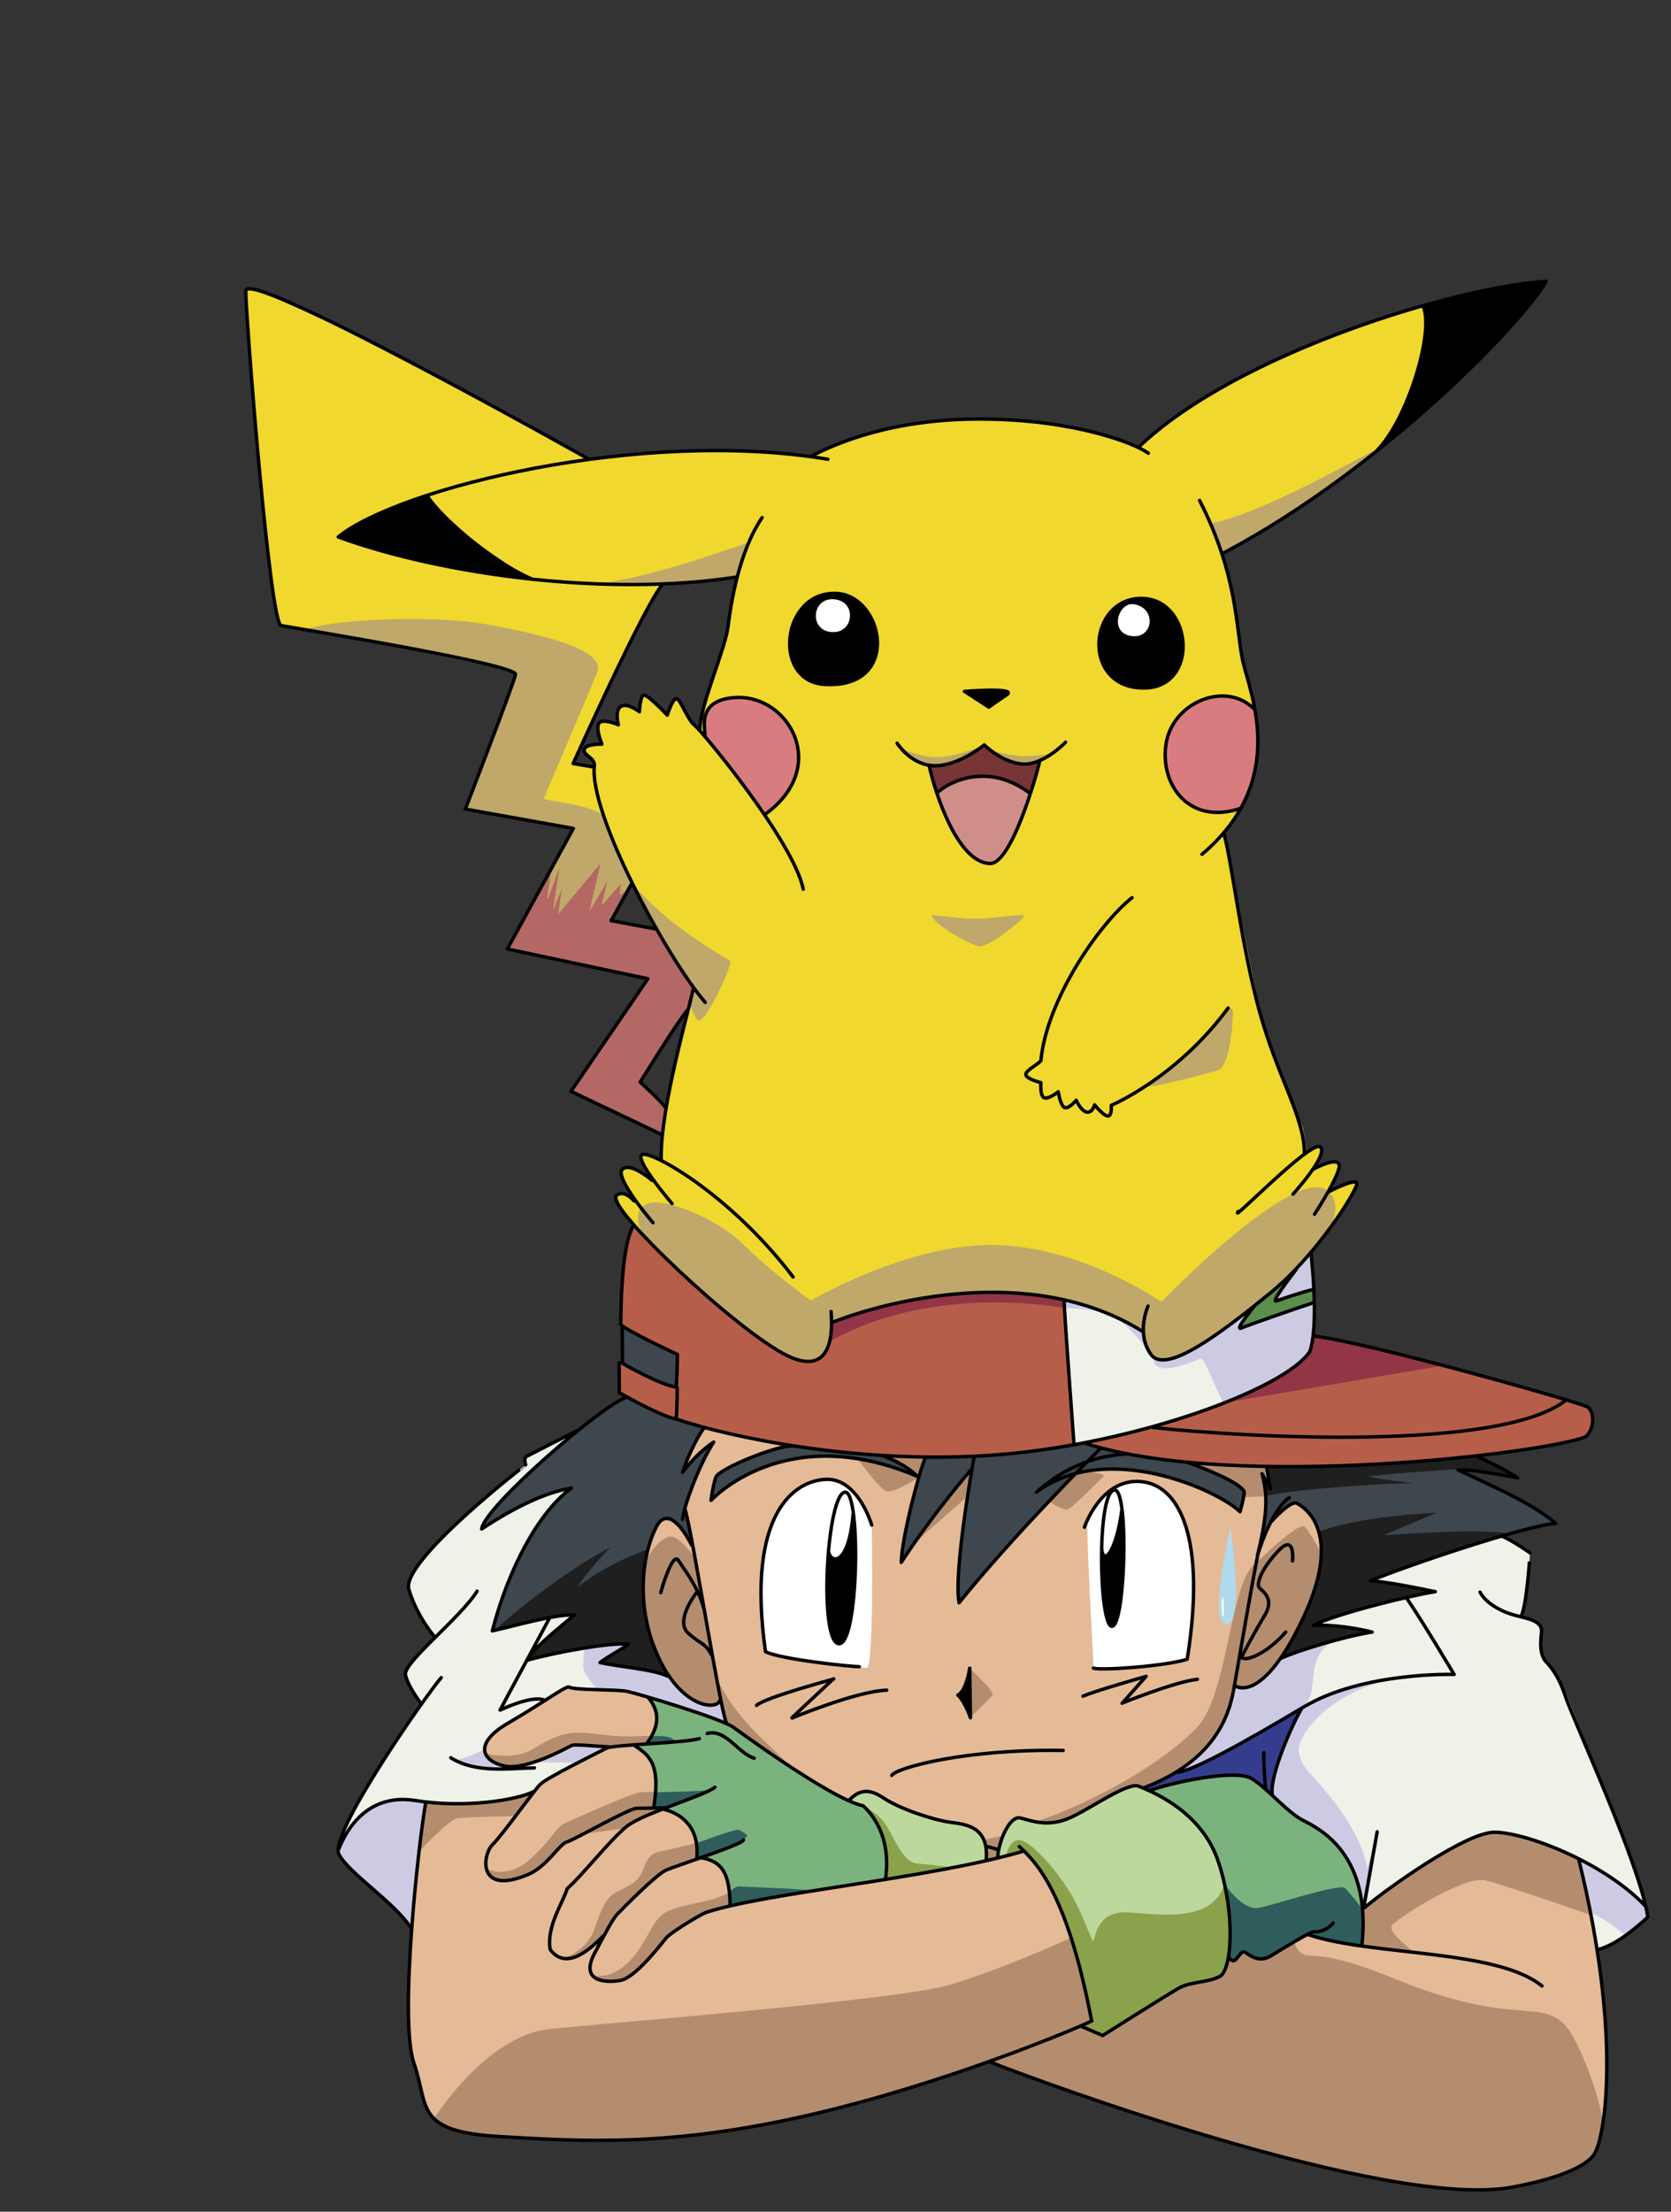 <?xml version="1.0" encoding="utf-8"?>
<!-- Generator: Adobe Illustrator 24.0.2, SVG Export Plug-In . SVG Version: 6.00 Build 0)  -->
<svg version="1.1" id="Capa_1" xmlns="http://www.w3.org/2000/svg" xmlns:xlink="http://www.w3.org/1999/xlink" x="0px" y="0px"
	 viewBox="0 0 690.6 913.7" style="enable-background:new 0 0 690.6 913.7;" xml:space="preserve">
<rect x="0" y="0" width="690.6" height="913.7" fill="#333333" stroke="none"/>
<style type="text/css">
	.st0{fill-rule:evenodd;clip-rule:evenodd;fill:#E3B996;}
	.st1{fill-rule:evenodd;clip-rule:evenodd;fill:#305D55;}
	.st2{fill-rule:evenodd;clip-rule:evenodd;fill:#EEF2E9;}
	.st3{fill-rule:evenodd;clip-rule:evenodd;fill:#3476B9;}
	.st4{fill-rule:evenodd;clip-rule:evenodd;fill:#B75E4A;}
	.st5{fill-rule:evenodd;clip-rule:evenodd;fill:#5B8D4D;}
	.st6{fill-rule:evenodd;clip-rule:evenodd;fill:#3E474E;}
	.st7{fill-rule:evenodd;clip-rule:evenodd;fill:#7AB37D;}
	.st8{fill-rule:evenodd;clip-rule:evenodd;fill:#BDD89C;}
	.st9{fill-rule:evenodd;clip-rule:evenodd;fill:#F3D95A;}
	.st10{fill-rule:evenodd;clip-rule:evenodd;fill:#854D2D;}
	.st11{fill-rule:evenodd;clip-rule:evenodd;fill:#A2ADC4;}
	.st12{fill-rule:evenodd;clip-rule:evenodd;fill:#93B7DD;}
	.st13{fill-rule:evenodd;clip-rule:evenodd;fill:#D26D59;}
	.st14{fill-rule:evenodd;clip-rule:evenodd;fill:#F0D82E;}
	.st15{fill-rule:evenodd;clip-rule:evenodd;}
	.st16{fill-rule:evenodd;clip-rule:evenodd;fill:#FFFFFF;}
	.st17{fill-rule:evenodd;clip-rule:evenodd;fill:#D97C7F;}
	.st18{fill-rule:evenodd;clip-rule:evenodd;fill:#773535;}
	.st19{fill-rule:evenodd;clip-rule:evenodd;fill:#D08E88;}
	.st20{fill-rule:evenodd;clip-rule:evenodd;fill:#B46866;}
	.st21{fill-rule:evenodd;clip-rule:evenodd;fill:#532724;}
	.st22{fill-rule:evenodd;clip-rule:evenodd;fill:#B48D6F;}
	.st23{fill-rule:evenodd;clip-rule:evenodd;fill:#CDCBE4;}
	.st24{fill-rule:evenodd;clip-rule:evenodd;fill:#343D8D;}
	.st25{fill-rule:evenodd;clip-rule:evenodd;fill:#2E5D5C;}
	.st26{fill-rule:evenodd;clip-rule:evenodd;fill:#89A24B;}
	.st27{fill-rule:evenodd;clip-rule:evenodd;fill:#444145;}
	.st28{fill-rule:evenodd;clip-rule:evenodd;fill:#472523;}
	.st29{fill-rule:evenodd;clip-rule:evenodd;fill:#83817F;}
	.st30{fill-rule:evenodd;clip-rule:evenodd;fill:#6A718A;}
	.st31{fill-rule:evenodd;clip-rule:evenodd;fill:#B04D3A;}
	.st32{fill-rule:evenodd;clip-rule:evenodd;fill:#1F1F1F;}
	.st33{fill:none;stroke:#FFFFFF;stroke-width:1.631;stroke-miterlimit:4.261;}
	.st34{fill-rule:evenodd;clip-rule:evenodd;fill:#923546;}
	.st35{fill-rule:evenodd;clip-rule:evenodd;fill:#BFA869;}
	.st36{fill-rule:evenodd;clip-rule:evenodd;fill:#E6B335;}
	.st37{fill:none;stroke:#000000;stroke-width:1.631;stroke-linecap:round;stroke-linejoin:round;stroke-miterlimit:4.261;}
	.st38{fill-rule:evenodd;clip-rule:evenodd;fill:#E5BA97;}
	.st39{fill-rule:evenodd;clip-rule:evenodd;fill:#B77636;}
	.st40{fill-rule:evenodd;clip-rule:evenodd;fill:#D48D96;}
	.st41{fill:none;stroke:#000000;stroke-width:2.934;stroke-linecap:round;stroke-linejoin:round;stroke-miterlimit:4.261;}
	.st42{fill-rule:evenodd;clip-rule:evenodd;fill:#FDE62F;}
	.st43{fill-rule:evenodd;clip-rule:evenodd;fill:#CF4256;}
	.st44{fill-rule:evenodd;clip-rule:evenodd;fill:#925252;}
	.st45{fill:none;stroke:#000000;stroke-width:1.067;stroke-linecap:round;stroke-linejoin:round;stroke-miterlimit:4.261;}
	.st46{fill-rule:evenodd;clip-rule:evenodd;fill:#EDD1A2;}
	.st47{fill-rule:evenodd;clip-rule:evenodd;fill:#3D4F9E;}
	.st48{fill-rule:evenodd;clip-rule:evenodd;fill:#ACCCEC;}
	.st49{fill-rule:evenodd;clip-rule:evenodd;fill:#3C393F;}
	.st50{fill-rule:evenodd;clip-rule:evenodd;fill:#CA2E31;}
	.st51{fill-rule:evenodd;clip-rule:evenodd;fill:#EEC657;}
	.st52{fill-rule:evenodd;clip-rule:evenodd;fill:#F4F1A3;}
	.st53{fill-rule:evenodd;clip-rule:evenodd;fill:#3A938D;}
	.st54{fill:none;stroke:#FFFFFF;stroke-width:1.843;stroke-miterlimit:4.261;}
	.st55{fill-rule:evenodd;clip-rule:evenodd;fill:#252425;}
	.st56{fill-rule:evenodd;clip-rule:evenodd;fill:#3B4E9D;}
	.st57{fill-rule:evenodd;clip-rule:evenodd;fill:#A8484C;}
	.st58{fill-rule:evenodd;clip-rule:evenodd;fill:#D4707E;}
	.st59{fill-rule:evenodd;clip-rule:evenodd;fill:#EFF7FA;}
	.st60{fill-rule:evenodd;clip-rule:evenodd;fill:#394B5E;}
	.st61{fill-rule:evenodd;clip-rule:evenodd;fill:#9097CA;}
	.st62{fill-rule:evenodd;clip-rule:evenodd;fill:#E8D8E8;}
	.st63{fill-rule:evenodd;clip-rule:evenodd;fill:#89332C;}
	.st64{fill-rule:evenodd;clip-rule:evenodd;fill:#DDD3E7;}
	.st65{fill-rule:evenodd;clip-rule:evenodd;fill:#DD947F;}
	.st66{fill-rule:evenodd;clip-rule:evenodd;fill:#36407D;}
	.st67{fill-rule:evenodd;clip-rule:evenodd;fill:#BF9444;}
	.st68{fill-rule:evenodd;clip-rule:evenodd;fill:#6E7EBB;}
	.st69{fill-rule:evenodd;clip-rule:evenodd;fill:#486292;}
	.st70{fill-rule:evenodd;clip-rule:evenodd;fill:#A4CFEE;}
	.st71{fill-rule:evenodd;clip-rule:evenodd;fill:#3A383B;}
	.st72{fill-rule:evenodd;clip-rule:evenodd;fill:#E4DAE8;}
	.st73{fill-rule:evenodd;clip-rule:evenodd;fill:#71A14F;}
	.st74{fill-rule:evenodd;clip-rule:evenodd;fill:#2F5372;}
	.st75{fill-rule:evenodd;clip-rule:evenodd;fill:#846034;}
	.st76{fill:none;stroke:#000000;stroke-width:1.843;stroke-linecap:round;stroke-linejoin:round;stroke-miterlimit:4.261;}
	.st77{fill-rule:evenodd;clip-rule:evenodd;fill:#AFDAED;}
	.st78{fill:none;stroke:#000000;stroke-width:1.411;stroke-linecap:round;stroke-linejoin:round;stroke-miterlimit:4.261;}
</style>
<g>
	<g transform="matrix(1 0 0 1 45.971 53.63)">
		<g>
			<path class="st38" d="M245,536.1c0,0-8.9,15.9-7.9,16.6c1,0.7,13.9-14.8,10.9-9c-3,5.8-5.6,11.5-7.1,15c-1.6,3.4-4.4,10.9-4,12.3
				c0.4,1.3,3.4,13.8,3.4,13.8s-6.9-11.7-10.8-11.2c-4,0.5-5.7,6.1-7.5,11.9c-1.8,5.8-2.6,21.2-1.3,27.3c1.2,6.1,6,20.6,9.4,25.3
				c3.4,4.7,9.5,10.7,12.6,11.7c3.1,1.1,9.6,1.5,9.2-1.2l2.4,9.7c0,0,5,3.3,9.5,6.6c4.5,3.3,26.9,17.5,30.8,20
				c3.9,2.5,10.5,5.4,10.5,5.4s3.9-3.9,6.5-3.9s3.3-0.1,6.1,1.7c2.8,1.8,12.7,7.1,17.5,8.4c4.9,1.3,11.5,2.6,15.6,3.5
				c4.1,0.9,8.6,2.8,9.7,6c1.1,3.2,1.1,3.4,1.1,3.4l-0.4,5.7l5-1.1c0,0,2.4-17.8,9.2-16.4c6.8,1.4,12.3,3.1,18.2,0.8
				c5.8-2.3,21.3-11.3,21.3-11.3s6.7-3.6,8.5-3.2c1.8,0.4,3.4,1.1,3.4,1.1s12.6-5.6,17.1-8.9c4.5-3.4,14.5-13.2,16.6-19.7
				c2-6.4,4-13.7,4-13.7s4.1,1.9,7.1-0.1c3.1-1.9,11.6-8.8,17.5-21c5.9-12.2,11.1-25,11.4-34.8c0.3-9.9-5.6-16-6.3-16.7
				c-0.7-0.7-3.6-4.1-5.4-3.1c-1.8,1-8.3,5.8-9.4,7.8c-1.1,1.9-4.2,9.1-3.7,6.3c0.5-2.7,1.9-8.7,1.9-13c0-4.2-1.3-11.6-0.7-10.8
				c0.8,1,1.5,2.1,2.3,3.1l-1.4-8.3l-30-1.9c0,0-27.7-3.4-32.1-4.6s-12.8-3.6-14-3.5c-1.2,0.1-17.8,3.2-23,3.6
				c-5.2,0.4-17.2,2.1-24.8,2.1c-7.6,0-27.8-0.5-34.5-0.6c-6.7-0.1-28.2-2.7-34.2-3.6c-6-0.9-20.6-3.3-27-4.7
				C251.7,538,245,536.1,245,536.1L245,536.1z M188.9,643.3c0,0,3.7,0.9,5.8,1c2.1,0.1,14.5,0,18,0.8c3.5,0.8,9.6,2.8,9.6,2.8
				s3.6,5.1,3,9.2c-0.6,4.1-4.3,9.7-4.3,9.7l-4.9,0.5c0,0,6.6,3.8,7.7,7.6c1.1,3.8,1.7,8.9,1.3,12.3c-0.2,2.1-0.4,4.3-0.6,6.4
				l3.3,0.3c0,0,9.4,1.9,12,7.5c2.6,5.6,2.2,13.1,2.2,13.1l2.9-0.6c0,0,7.4,1.8,9.3,7.6s2,12.3,2,12.3l-10.8,2.9l-15.5,9.7
				c0,0-13.9,17.1-17.7,17.7c-3.8,0.6-11,1.7-13.6-2c-2.6-3.7,0.9-8.3,1.2-8.9c0.4-0.6,3.2-6.2,3.2-6.2s-7.2,6.8-11.4,7.7
				s-10.8,0.3-10.5-4.8c0.4-5,2.5-12.3,3.7-14.7c1.2-2.5,3.3-8.2,3.7-8.7c0.4-0.5,6.2-6.1,8.6-8.9c2.5-2.8,14.4-16.1,16-17
				c1.7-0.9,13.2-6.3,13.2-6.3s1.9-0.8-3.1-0.9c-5-0.1-7.1,0.1-12.3,2.5c-5.1,2.4-22.3,11.6-22.3,11.6s-0.9-0.7-2.7,1.4
				c-1.9,2.1-9.7,10.4-11.5,11c-1.8,0.6-10.1,4.1-13,3.4c-3-0.6-6.7-2.4-6.9-6.9c-0.2-4.5,1.7-6.7,3-8.2c1.3-1.5,9.7-11.3,11-13.4
				c1.3-2.1,7.6-10.7,9-11.5c1.4-0.8,16.6-9.1,16.6-9.1s12.2-5.9,10.3-6.1c-1.9-0.2-12.8-1.5-14-0.8c-1.2,0.7-15.2,7.2-19.5,8.1
				c-4.3,0.9-11.1,0.6-13.1-1.2c-2-1.9-6.1-5-2.5-8.9c3.6-3.9,2.9-3.9,4.9-5.1c2-1.2,18.8-11,18.8-11S187.7,643.2,188.9,643.3
				L188.9,643.3z"/>
			<path class="st6" d="M477.5,552.5l1.1,7.3l-1.9-2.1c0,0,0.5,7.1,0.4,11c-0.1,3.9-1.2,12.4-0.9,12.3c0.4-0.1,2.1-4.6,3.9-6.7
				c1.8-2.1,7.4-7.3,9.4-6.9c2,0.4,8.3,4.9,9.7,11.6c1.4,6.7,0.8,9.3,0.3,13.1c-0.5,3.9-1.6,10-2.9,13.3c-1.3,3.4-6.6,15-8.2,17.7
				c-1.6,2.7-4.8,7.8-4.8,7.8l12.3-4.2c0,0,8.6-2.4,13.9-3.8c5.3-1.4,10.6-2.4,9.6-2.8c-1-0.4-10.2-1.9-10.2-1.9s-13,0-11.5-1
				c1.6-1,15.5-5.6,17.8-6.3c2.3-0.6,13.8-3.9,17.4-4.6c3.5-0.7,14.3-2.6,13-3c-1.2-0.4-8.8-1.9-12.3-2.5c-3.4-0.5-13.9-1.3-12.3-2
				c1.6-0.7,12.1-5.2,18-7c5.9-1.8,24.8-8.3,29.7-9.7c4.9-1.4,23.1-6.3,25-6.3s3,0.2,2.6-0.4c-0.4-0.6-7.8-6.3-11.6-8.4
				c-3.9-2-11.7-6-15.3-7.7c-3.6-1.7-13.5-6.1-12.7-6.1s4.8-0.2,8.4,0.4s15.8,3.1,14.7,2.4c-1.1-0.7-13.5-8.4-16-8.4
				c-2.5,0-18.5,2.1-22.7,2.3c-4.1,0.2-19,0.9-24.7,1.2c-5.7,0.4-19.6,1.1-24.9,0.9C486.7,552.2,477.5,552.5,477.5,552.5
				L477.5,552.5z M445,550.4c3,1.1,14.2,5.6,17.4,7.6c3.2,1.9,6,4.2,5.9,5.1c-0.1,0.9-1.4,8.1-2,7.6c-0.6-0.5-7.5-5.9-13.6-8.4
				c-6.1-2.5-15.4-6.2-21.2-7.1c-5.7-1-13-2.4-19.5-2c-6.4,0.4-13.5,1.9-13.5,1.9s-13.3,13.8-16.6,17.2
				c-3.3,3.3-31.7,35.6-31.7,35.6s-0.6-13.9,0.9-24.8c1.5-10.8,5.4-35,5.4-35s17.7-1.3,23.5-2.2c5.8-0.9,22.7-3.3,22.7-3.3
				s2.4,1.1,7.6,2.3c5.2,1.1,14.7,3.2,20.8,3.9C437.2,549.5,445,550.4,445,550.4L445,550.4z M336.5,548.3l20-0.2l-0.9,5.4
				c0,0-9.8,11.6-14.4,17.5c-4.6,5.9-15.3,22-15,20.2s2.6-15.4,4.1-21.9C332,562.9,336.5,548.3,336.5,548.3L336.5,548.3z
				 M318.8,547.7c3.1,0,15.4,8.1,12.3,7.3c-3.1-0.8-15.4-4.9-21-5.6c-5.6-0.7-16.9-1.9-23.3-0.8c-6.3,1.1-17.5,3.4-24.2,7.1
				c-6.7,3.7-15.3,10.9-15.2,10.1c0.2-0.8,1.6-8.9,2.6-9.8c1-0.9,10.2-6.5,15.6-8.1c5.4-1.6,12.7-4.4,15.5-4.1
				c2.8,0.3,10,1.4,18.7,2.3C308.7,546.9,316.6,547.7,318.8,547.7L318.8,547.7z M245,536.1c0,0-3.3,5.6-4.9,8.5
				c-1.5,2.9-4,9.2-2.9,7.8c1.1-1.3,12.2-11.3,11-9.2c-1.1,2.1-6.8,14.7-8.5,18.3c-1.7,3.5-2.7,8.6-2.7,8.6s4.4,16.8,2.8,14.4
				c-1.6-2.4-6.4-11.5-10.3-10.5c-3.9,1-7.9,6.8-9.5,22.1c-1.6,15.3,1.7,23.6,3.3,28.7c1.6,5.1,6.7,14.3,6.7,14.3s-5.7-2.2-9.1-2.6
				c-3.3-0.4-19-3-18.5-3.4s10.9-6.8,10.5-7c-0.4-0.2-7.1-0.4-12,0.4c-4.9,0.8-28.8,5.5-29.1,5.6c-0.3,0.1,2.7-4.8,4.8-6.3
				c2-1.5,15.1-12.1,14.2-12.1c-0.9,0-7.7,0.4-12.9,1.6c-5.2,1.2-20.9,5.3-20.6,4.7c0.3-0.6,5.1-16,6.3-18.7
				c1.2-2.7,8.7-21,14.9-28.5c6.2-7.5,11.4-11.6,10.5-11.5c-0.9,0.2-9.3,1.9-15.5,5.1c-6.3,3.2-21.2,12-20.5,10.6
				c0.7-1.4,4.9-8.5,8.8-12.1c3.9-3.6,21.4-19.7,26.1-23.5c4.7-3.8,23.8-19,25.5-17.9c1.7,1.1,8.6,5.2,14,7.1
				C232.9,532.7,245,536.1,245,536.1L245,536.1z"/>
			<path class="st2" d="M190,539.2c0,0-19,8.8-19,9.5c0,0.7,0.2,3,0.2,3s-18.6,15.1-24.6,20.5c-6,5.5-14.4,13.8-17.8,18.3
				c-3.4,4.4-6.3,8.3-5.7,11.5c0.6,3.3,2.3,8.6,3.8,10.9c1.5,2.4,6.8,10.2,6.8,10.2s-8.6,7.8-10.2,11c-1.7,3.3-2.5,4.1-1.3,6.2
				c1.1,2,6.1,10.1,6.1,10.1s-9.2,13.1-12.8,18.5c-3.6,5.4-10.6,16-12.4,19.5c-1.9,3.4-10.6,22.7-7.6,18.1c3-4.6,8.2-12.6,13.6-14.2
				c5.4-1.6,9.9-3.4,14.7-2.6c4.9,0.9,13,1.9,19.5,1.9c6.4,0,16.7-1.2,20.9-2.2s10.6-3.1,10.6-3.1s0.9-1.9,3.4-3.5
				c2.5-1.6,10.8-6.7,14.4-8.3c3.5-1.6,13.9-6.3,12.5-6.4c-1.4-0.2-11.2-1.6-14.2-0.6s-14.4,6.3-16.8,7.1
				c-2.4,0.7-10.3,2.1-13.8,0.4c-3.5-1.8-6.3-2.7-6.1-7c0.2-4.2,5.4-7.1,7.9-8.5c2.6-1.4,25.6-16.3,26.5-16.4
				c0.9-0.1,10.1,1.5,12.5,1.3c2.5-0.2,13.5,0.4,16.5,1.4c3,1,28,9,28,9l8.8,3.4l-2.4-9.7c0,0-3.7,5.6-11.4,0.1
				c-7.7-5.6-10.4-9.6-10.4-9.6s-7.8-2.8-14.2-3.4c-6.3-0.6-14.5-1.7-12.9-2.8c1.7-1.1,11.6-6.8,9.7-7.1c-1.9-0.3-17.9,1.4-21.5,2.3
				c-3.6,0.9-19.2,4.4-19.3,4.1c-0.1-0.4,3.3-4.6,3.3-4.6s16.3-13.7,15.7-13.8c-0.6-0.1-7.3,0.4-14.1,1.9c-6.8,1.5-19,4.3-19,4.3
				s4.2-16.9,7.5-23.8c3.3-6.9,12.2-22.3,14.5-25c2.4-2.7,10.3-9.9,9.3-9.7c-1.1,0.2-13.6,3.4-20.1,7.1c-6.5,3.6-16.6,10.6-15.9,9.3
				c0.7-1.2,3.4-7.7,12.7-16.3S190,539.2,190,539.2L190,539.2z M440.6,678.4c0,0,6.7-1.5,13.1-4.8c6.4-3.3,24.7-13.8,30.8-17.3
				c6.1-3.4,7.3-3.9,7.3-3.9s-2.4,4-3.5,6.6c-1.1,2.6-5.6,12.9-6.3,16.7c-0.7,3.8-3,11.2-2.3,12.3c0.7,1.1,9.7,8.7,10.8,9.5
				c1.1,0.8,8.1,3.8,11.9,7.1c3.8,3.3,8.7,9.5,11,14.7c2.3,5.2,3.8,12,4.1,15.3c0,0,7.2-5.6,11.5-8.7c4.3-3.1,18.9-13.2,23.5-15.6
				c4.6-2.4,15.3-7.6,19.2-7.1c4,0.4,15.4,2.8,21.8,5.4c6.3,2.6,16.8,6.9,21.8,10.3c5,3.4,19.2,15,19.2,15l-7.2-22.7l-13-32.7
				l-14.6-36.4c0,0-4.9-8-6.3-9.3s-2.6-5.4-2.6-7.4c0-2,1.5-6.7-0.9-8.3c-2.4-1.6-7.2-3.1-7.2-3.1s1.9-5.3,2.2-8.9
				c0.4-3.6,1.5-17.4,1.5-17.4l-11.5-6.9l-22.1,6.9l-31.1,11.3c0,0,9.3,1.5,12.3,2c3,0.5,13.2,2.1,11.9,2.7
				c-1.3,0.6-17.7,4.4-17.7,4.4l-19.2,5.1c0,0-12.6,4.1-10.4,4.1c2.2-0.1,9.3,0.6,12.2,1c2.9,0.4,11,1.8,8.6,2.3
				c-2.4,0.5-11.2,2.7-14.3,3.6c-3.1,0.9-21.5,7.3-21.5,7.3s-4.2,4.9-4.9,5.6s-6.1,5.7-8.2,6.1c-2.1,0.4-6-0.4-6-0.4
				s-1.5,8.1-3.7,12.9c-2.2,4.8-6.1,10.8-9.4,13.8C447.8,672.8,440.6,678.4,440.6,678.4L440.6,678.4z"/>
			<path class="st2" d="M606.8,714.6c0,0,9.7,4.3,13.4,7.3c3.7,3,14.1,11.7,14.1,11.7s1.1,4.6,0.9,4.8c-0.3,0.2-6.9,6.3-10.4,8.5
				c-3.5,2.1-10.7,5-10.7,5l-3.6-20.4L606.8,714.6L606.8,714.6z"/>
			<path class="st7" d="M222.6,647.8c0,0,30.4,9.1,32.6,10.6c2.1,1.5,32.3,22,32.3,22s17.8,10.2,19.9,10.9c2.1,0.7,3.4,0.9,3.4,0.9
				s7.5,8.3,8.7,14.5c1.2,6.1,0.4,16.3,0.4,16.3l-33.5,5.2l-30.2,5.6c0,0-0.1-8.4-2-12.3c-1.9-3.9-3-6.1-9.9-7.8
				c-0.5-0.1-2.2,0.8-2.2,0.8s0.6-9.3-1.5-12c-2.1-2.7-5.5-7.3-11.9-8.3c-2.4-0.4-4.3-0.9-4.3-0.9s2.1-8.8,1.1-13
				c-1.1-4.2-3.2-10.2-8.9-12.5c0.5-0.8,5.1-0.9,5.1-0.9s3.1-2.9,4-8C226.2,653.7,222.6,647.8,222.6,647.8L222.6,647.8z
				 M429.7,686.4c0,0,11.2-4.4,20.9-5.5c9.7-1.1,18.3-1.6,21.2,0.3c2.8,1.9,9,7.8,11.6,10.1c2.6,2.3,6.2,5.2,8.6,6.6
				s9.1,5.4,12.4,8.6c3.4,3.3,9.3,10.8,11.2,19.7c1.9,8.9,1.6,24.3,1.6,24.3s-14.6-2.6-16.4-3.2c-1.9-0.5-6.3-1.9-6.3-1.9l-9.3,5.6
				c0,0-7.4,4.7-8.9,4.7c-1.5,0-8.4-3-8.4-3s-3.4,3.5-4.2,3.4c-0.9-0.2-1.9-1.3-1.9-1.3s1.1-12.2,0.2-19.1c-0.9-7-3.5-20.7-7-26.4
				c-3.4-5.7-9.6-13.6-14.8-16.8C435,689.2,429.7,686.4,429.7,686.4z"/>
			<path class="st8" d="M305,690c0,0,4-3.6,6.8-3.6c2.8,0,6.8,2.7,9.2,3.9s11.5,5.3,16.5,6.7c4.9,1.4,11.4,2.7,13.9,3.1
				c2.5,0.4,7.3,2.5,8.5,4.7c1.2,2.2,2,10.5,2,10.5s-12.8,2.7-16.2,3.3c-3.4,0.6-16,3.1-16,3.1l-9.6,1.2c0,0,1.9-5.5-0.2-13.9
				c-2.1-8.3-7.2-16.5-8.9-16.6C309,692.1,305,690,305,690L305,690z M366.4,713.8c0,0,1.4-8,3.1-11.1c1.6-3.1,4.1-5.4,5.5-5.4
				s8,2.5,11.8,2.3c3.8-0.1,12.7-3.3,16.8-6c4.1-2.7,17.5-10.5,20.2-9.8c2.7,0.7,14.2,5.8,20.2,11.3c6,5.5,13.4,15.4,15.5,26.2
				c2.1,10.8,3.6,22.5,2.9,28.3c-0.7,5.9-2.5,12.2-4.5,13.2c-2,0.9-11.9,2.3-14.2,3.4c-2.4,1.1-34.1,20.9-34.1,20.9l-8.9-3.5
				l4.2-2.4c0,0-5.5-29-9.3-38.7s-10.1-22.1-11.8-24s-6.8-7.5-6.8-7.5L366.4,713.8L366.4,713.8z"/>
			<path class="st38" d="M130,690.9c0,0-2.9,18.6-3.3,24.5c-0.4,5.9-2.8,28.3-3.1,36.1c-0.3,7.8-1.1,26.4-0.4,34.7
				c0.7,8.3,1.8,12.8,2.6,14.9c0.8,2.1,3.6,15.1,4,15.8s5,8.3,12.3,9.9c7.2,1.6,35.9,3.7,44.1,4c8.2,0.3,32.6-0.4,40.4-1
				c7.8-0.6,30.5-3,36.6-4.2c6.1-1.2,30.2-5.7,54.4-12.7c24.2-7,40.2-12.8,40.2-12.8l21.2-7.8l26.4-10.8c0,0-5.2-24.9-7.5-31.6
				c-2.3-6.7-7.6-21.2-11.3-26.9c-3.7-5.6-9.6-11.8-9.6-11.8s-18.3,5.1-24.2,6.1c-6,1-20.9,4.1-26.6,4.9c-5.7,0.8-26.3,3.5-35.7,5.1
				c-9.4,1.6-34.3,6.3-34.3,6.3s-8.7,2.2-11,3.3c-2.3,1.1-13.1,8-14.8,9.6c-1.7,1.6-7.8,9.3-10.8,11.5c-2.9,2.2-6,6.5-8.6,6.6
				c-2.6,0.1-10.8,1.7-12.3-2.1c-1.5-3.8,0.5-8.2,1.4-9.9c0.9-1.7,2.8-5.4,2.8-5.4s-5.4,4.7-7.1,5.6c-1.7,0.9-6.3,3.3-8.3,2.7
				s-5.9-3.3-6.1-4.4s0-6.2,0.7-8.7c0.7-2.6,5.6-13,5.6-13l0.9-2.8c0,0,7.4-6.8,10.6-11.1c3.2-4.3,11.8-13,14.9-15.2
				s14.1-6.9,14.1-6.9l-11.9,0.2l-17.3,8.4l-11.4,5.6c0,0-7.3,7.9-10.1,10c-2.7,2-10.2,5.6-13,5.7c-2.7,0.1-7.3-0.2-8.9-3.6
				c-1.6-3.4-0.4-8.8,1.5-10.9c1.9-2.1,17.2-21.7,17.2-21.7s-12.1,3.4-17.4,3.7c-5.3,0.3-8.8,0.8-14.9,0.8
				C135.9,691.5,130,690.9,130,690.9L130,690.9z"/>
			<path class="st38" d="M363.4,798.1c0,0,27.2,10.1,31.7,11.6c4.4,1.5,29.3,10,37.2,12.5s43.2,12.8,52.6,15.3
				c9.4,2.5,41.8,9.5,47.3,10.3c5.5,0.8,25.2,3.6,34.9,3.3s25-3.5,30.9-5.7c5.8-2.2,14-6.9,15.3-9c1.2-2.1,3.3-10.2,3.8-15.3
				c0.5-5.1,1.3-22.5,1.1-28.7c-0.3-6.2-1.2-21.4-2.2-28.3c-1-6.9-3.1-22-4.4-28.5c-1.3-6.5-4.6-21-4.6-21s-24.3-12.2-33.5-11.1
				c-9.2,1.1-12.5,1.9-24.7,9.6s-31.1,21.7-31.1,21.7l-0.2,8.1l-0.4,7.3c0,0-11.3-1.5-14.8-2.4c-3.5-0.9-7.7-2-7.7-2l-16.2,9.4
				c0,0-3.6,1-5.2,0.2c-1.6-0.8-4.6-3.4-5.5-2.6c-0.9,0.8-3.5,4.1-4.3,3.7c-0.8-0.4-1.4-1.2-1.4-1.2s-0.9,6.7-4.1,7.8
				s-12.3,2.4-15.2,3.9c-2.9,1.5-32.9,20.2-32.9,20.2l-8.7-3.9L363.4,798.1L363.4,798.1z"/>
			<path class="st2" d="M393.7,483.4l4.1,59.9c0,0,27.6-6,32.7-7.5c5.1-1.5,29.3-9.3,34.9-11.9c5.6-2.6,28.9-13.6,30-19.1
				c1.1-5.6,1.9-13.5,1.8-17.5c-0.1-4-0.4-24.4-1.7-23.1c-1.3,1.3-14,14.9-22.6,21.3c-8.6,6.4-24.7,18.3-30.6,20.6
				c-5.9,2.3-11.6,2.7-13.1-0.6c-1.5-3.4-3-9.3-3-9.3s-10.7-6.3-16.6-8.3C403.7,485.9,393.7,483.4,393.7,483.4L393.7,483.4z"/>
			<path class="st4" d="M402.7,542.6c0,0,18.5,5.6,32.4,6.8c13.8,1.2,30.9,2.9,42.9,3c12,0.1,38.8-0.4,48.1-1.1
				c9.3-0.7,29.8-2.4,36.6-3.3c6.8-0.9,30-3.8,36.2-5.2c6.3-1.4,10.3-2.3,10.8-2.9c0.4-0.6,2.4-3.8,2.5-6c0.1-2.2-0.8-5.4-2.3-6.3
				c-1.5-0.9-25.7-7.8-25.7-7.8l-40.5-11.4l-16.9-4c0,0-16.8-3.9-20.1-4.6c-3.4-0.7-9.7-1.4-9.7-1.4s-0.7,5.6-1.8,6.8
				c-1.1,1.1-10.3,9.7-19.6,14c-9.3,4.3-19.4,8.6-24.6,10.2c-5.2,1.7-19.9,6.3-26.4,7.8C418.2,538.8,402.7,542.6,402.7,542.6
				L402.7,542.6z M397.8,543.3l-4.1-59.9c0,0-17.1-3.2-25.8-2.9c-8.7,0.3-18.9-0.3-29.6,1.8c-10.8,2-19,3.4-24.6,5.1
				c-5.6,1.7-15.9,5.6-15.9,5.6s0.4,5.5-0.6,7.1c-1,1.7-2,8.8-7.5,8.6c-5.5-0.2-14.7-4.3-19.7-8c-5-3.7-23.4-18.4-23.4-18.4
				L216,453.1c0,0-2.6,4.3-3.3,8.8c-0.8,4.5-2.2,31.7-2.2,31.7l23.2,12.3l-0.1,13.5v13.2l22.1,6.3c0,0,30.6,5.8,38.1,6.6
				c7.5,0.8,36.8,2.8,44.3,2.8c7.5,0,33-0.9,35.6-1.3C376.3,546.6,397.8,543.3,397.8,543.3L397.8,543.3z"/>
			<path class="st14" d="M173.4,185.8c0,0,29.8,1.9,35.3,1.9c5.5,0.1,37.6-1.1,42.2-1.9c4.7-0.8,7.7-0.9,7.7-0.9s-2.6,11.1-2.8,14.3
				s-1.1,9.5-1.6,11c-0.5,1.5-4.7,14-5.9,17.7c-1.2,3.7-4.1,12.3-4.4,14.2c-0.3,1.9-0.7,5.9-0.7,5.9s-2.6-2.5-3.5-3.9
				c-1-1.4-5.5-9.4-6.4-9.2s-3.6,6.5-3.6,6.5s-8.6-8.5-9.8-7.9c-1.1,0.5-1.7,6.5-1.7,6.5s-5.9-3.7-7.7-1.9c-1.8,1.9-1.1,7.1-1.1,7.1
				s-6.3-2.1-7.6-0.4c-1.2,1.7,1,8.6,1,8.6s-6.6,0.6-6.9,2.4c-0.3,1.8,2.6,3.4,3.1,4c0.4,0.6,0.9,3.2,0.7,4.6
				c-0.2,1.4,1.4,12.2,4.5,20.1c3.1,7.9,9.1,22.7,12.2,28.7c3.1,5.9,11.6,21.2,16.3,28.7c4.8,7.4,8.6,13,8.6,13s-2.6,9.7-4.2,15.4
				c-1.6,5.7-4.1,16.2-5.3,22c-1.2,5.7-3.7,19.6-4.1,24.3c-0.4,4.8-0.5,8.6-0.5,8.6s-6.8-3.3-7.8-1.7c-1,1.6,3.5,9.6,3.5,9.6
				s-8.2-7.3-11.3-3.7c-3.1,3.6,4.1,12.3,4.1,12.3s-5.2-3.9-6.3-1.9c-1.1,2,3.5,8.6,3.5,8.6s15.4,16.4,18.9,19.8
				c3.4,3.4,24.2,21.6,30.2,26s15.1,11.2,19.6,12.7c4.5,1.5,11.4,2.2,13.7-1.6c2.3-3.8,3.3-12.9,3.3-12.9s7.7-3.5,14.2-5.2
				c6.5-1.7,25.4-5.6,32.7-6.3c7.3-0.6,26.7-1.7,34.6-0.4c7.8,1.3,18.8,3.1,26.8,6.2c8,3.1,14.9,5.8,16.9,7.3c2,1.5,3.1,2.4,3.1,2.4
				s0.5,5.6,1.8,7.2c1.2,1.6,3.6,6.1,10.8,3.4c7.2-2.7,22.6-13.8,28.1-17.6c5.6-3.8,15.3-12.5,18-15c2.7-2.5,11.1-12.9,14.5-16.3
				c3.4-3.4,11.7-16,12.8-18c1.1-2,2.6-4.4,1.9-5.6c-0.7-1.1-11.3,3.6-11.3,3.6s5.4-9.9,4.1-11.5c-1.3-1.7-10.1,2.2-10.1,2.2
				s3.9-6.5,2.6-8.7s-6.1,2.4-6.1,2.4s-0.7-8.6-1.9-11.2c-1.1-2.6-5.7-15.6-8.2-21.6c-2.5-6-7.8-20.8-9.2-26.3
				c-1.3-5.5-7.6-36.1-8.4-41.3c-0.8-5.2-6.3-31.7-6.3-31.7s5.8-7.5,8.3-12.4c2.5-4.9,5.7-13.7,5.9-21.3s-1.4-21.9-3-26.3
				c-1.6-4.4-2.6-8.5-3.2-11c-0.6-2.6-2.4-16.8-3.3-21.5c-0.9-4.8-2.1-13-3.2-15.7c-1.1-2.7-2.2-7.1-2.2-7.1s15.5-8.9,21.2-12.5
				c5.7-3.6,33.7-23.2,37.7-26.4c4.1-3.2,4.9-3.3,6.9-5.7s8-13,10.9-20.3c2.9-7.3,5.6-16.4,6.6-21.7c1-5.3,0.9-13,0.5-14.3
				c-0.4-1.2-0.6-1.9-0.6-1.9s-19.2,5.4-25.4,7.8c-6.2,2.5-28,10.7-38.5,16c-10.5,5.3-28,14.6-34.7,19.7c-6.7,5-19.2,15.1-19.2,15.1
				s-12.5-5.2-20.3-6.8c-7.8-1.6-18.7-3.8-29.7-4.4c-11-0.6-28.4-1.1-42.1,1.1c-13.7,2.2-27.5,6.9-33.8,9.4c-6.3,2.6-9,4.2-9,4.2
				s-21.2-1.9-30.6-2.2c-9.3-0.3-34.8,0.3-46.2,1.6c-11.4,1.3-29.4,3.9-35.9,5c-6.4,1.1-46.4,10.8-46.3,11.6
				c0.1,0.9,8.5,11.2,18.7,19S173.4,185.8,173.4,185.8L173.4,185.8z"/>
			<path class="st14" d="M229.2,403.9l-1.6,11.2l-37.7-17.9l31.8-46.3l-58-12.5l27.2-49.8l-44.8-7.8l21-55.8c0,0-5.6-2.8-13.6-4.5
				c-8-1.7-45.8-8.7-45.8-8.7s-13-2.7-19.7-3.8c-6.8-1.1-17.7-2.4-18.2-3.1c-0.4-0.7-2.6-9.4-3.1-14.2c-0.5-4.8-2.7-21.3-3.3-27.2
				c-0.5-5.8-3.5-38.1-3.5-38.1l-4-48.5c0,0-0.7-11-0.1-11.1s5.5,0.9,9.3,2.5s30.2,13.5,30.2,13.5l38.9,20l37.2,20l25.2,14.6
				c0,0-31.3,4.9-36.9,6.3c-5.6,1.4-24.7,6.4-33.2,9.6s-26.1,10.7-29.5,13c-3.4,2.4-3.8,3-1.4,3.8c2.4,0.8,28.3,8.1,28.3,8.1
				s18.2,3.9,25,5.1c6.8,1.2,21.8,3.5,25.7,3.6c3.9,0.1,22,1.3,30.4,1.5c8.4,0.2,23,0.2,23,0.2s-7,11.6-10.3,18
				c-3.3,6.3-26.8,56.1-26.8,56.1l8.6,1.8c0,0,0.2,10,2.1,15c1.9,5,6.1,16.8,8.2,21.3c2.1,4.6,5.4,11.7,5.4,11.7l-8.6,15.3l18.7,3.4
				c0,0,5.7,9.6,8.1,13.4c2.4,3.8,7.6,10.8,7.6,10.8l-2.8,9.5c0,0-1.9,2-4.7,6.1c-2.8,4.1-14.9,23.4-14.9,23.4L229.2,403.9
				L229.2,403.9z"/>
			<path class="st15" d="M425.2,193.3c6.9-0.7,17.6,6.2,17.9,18.5c0.3,12.3-6.5,18.8-18.3,18.9c-11.7,0.1-16.6-10.8-16.7-18
				C408.1,205.5,413.7,194.6,425.2,193.3L425.2,193.3z M299,191.6c9.3-0.4,17,9.7,17.6,17.3c0.6,7.6-2.7,19.2-17.1,20.4
				c-14.4,1.1-19.1-8.7-19.2-16.8C280.2,204.4,284.4,192.3,299,191.6z"/>
			<path class="st16" d="M298.1,193.3c6.3,0.2,7.8,4.6,7.9,7.9c0.1,3.4-2.8,7.4-8,7.1c-5.2-0.3-7.7-4.3-7.7-7.5
				C290.4,197.7,292.9,193.1,298.1,193.3L298.1,193.3z M421,195.3c4.9-0.4,9.1,2.7,8.9,8.1c-0.2,5.4-3.5,6.6-7.2,6.7
				c-3.7,0.1-7.3-3-7.4-6.8C415.2,199.5,417.1,195.6,421,195.3z"/>
			<path class="st17" d="M245.3,250.5c0,0-0.6-8.3,0.9-10.3c1.5-2,7.1-6.6,14.7-5.5c7.6,1.1,18.6,5.6,21.6,16.8
				c3.1,11.2,1.2,17.4-2.4,21.4c-3.5,4-10,10.2-10,10.2s-5.8-8.6-9.9-13.8c-4.1-5.2-11.1-14.2-11.1-14.2L245.3,250.5L245.3,250.5z
				 M472.7,239.5c0,0-4.2-5.3-11.8-5.2c-7.6,0.1-17.1,2.1-22.3,11.7c-5.2,9.6-3.1,23,2.6,28.6c5.6,5.6,13.8,8.8,20.7,7.2
				c7-1.6,5.5-1.9,5.5-1.9s4.8-10.2,5.7-16.1C474,257.9,473.9,244.1,472.7,239.5L472.7,239.5z"/>
			<path class="st19" d="M341.5,274c0,0,6.6-6.7,19-6.8c12.4-0.1,19.1,7.2,19.1,7.2s-6.2,16.9-9.2,21.4c-3,4.5-4.5,7.8-7.2,7.4
				c-2.7-0.4-10.3-3.3-15.3-13.3C343.1,279.9,341.5,274,341.5,274z"/>
			<path class="st18" d="M338,262.7c0,0,5.7,0.4,9.2-0.8c3.4-1.2,8.2-3.6,9.5-4.5c1.3-0.9,4.2-3.4,4.2-3.4s3,2.9,5.1,4.2
				c2.1,1.3,7.8,3.7,10.8,3.8c3,0.1,7.1-1.2,7.1-1.2l-4.1,12.9c0,0-9.7-6.9-19-6.8c-11.5,0.1-19.5,7.1-19.5,7.1L338,262.7L338,262.7
				z"/>
			<path class="st15" d="M130.4,151.3c0,0-14.4,4.4-19.5,7c-5.1,2.6-18.2,9.5-16.7,10c1.5,0.4,21,6.7,27.1,8.2
				c6.1,1.5,21.8,4.9,26.9,5.8c5.1,0.9,26.6,4.2,24.6,3.2c-2-1.1-18-10.4-24.5-15.9C141.8,164,130.5,152.7,130.4,151.3L130.4,151.3z
				 M542.2,73c0,0,21.2-5.9,28.1-7c6.9-1.1,23.1-4.6,22.2-3c-0.9,1.6-14.1,19.4-19.7,24.6c-5.6,5.2-20.1,19.9-26.1,25
				c-6,5-22.5,19.1-21.4,17.6c1.1-1.5,10.3-15.3,13.1-26.1c2.8-10.8,5.4-22.8,4.8-26C542.8,74.9,542.2,73,542.2,73z M353.7,232
				c0,0,19-1.2,16.8,0.9c-2.2,2.1-7.8,5.6-7.8,5.6L353.7,232z"/>
			<path class="st5" d="M487.5,473.2l-9.5,8.3l-6,4.9c0,0-7.8,9.4-5.4,8.6c2.4-0.8,30.4-10.8,30.4-10.8l0.3-5.4
				c0,0-16.5,5.6-16.1,4.7C481.5,482.7,487.5,473.2,487.5,473.2L487.5,473.2z"/>
			<path class="st23" d="M195.6,627.4c0,0-1.2,7.8,0,9.8c1.2,2,5.3,7.4,5.3,7.4s8.5-0.5,11.4,0.2s20,5.3,24.6,7.2
				c4.6,1.9,17.4,6.3,17.4,6.3l-2.4-10c0,0-1.8,4.6-6.7,2.4c-4.9-2.2-9.8-5.6-12.1-8.5c-2.4-2.8-2.5-3.1-2.5-3.1s-5.4-1.8-8.9-2.5
				c-3.5-0.7-19.5-2.9-19-3.3c0.5-0.4,11.8-7.5,10.7-7.5c-1.1,0-6.2-0.2-8.8,0.1C201.9,626.3,195.6,627.4,195.6,627.4L195.6,627.4z
				 M491.4,652.6c0,0,7.6-4.8,12.3-6.3c4.7-1.5,24.7-6.1,24.7-6.1s-22.9,4.4-34.8,21.7c-5.3,7.8-2.5,12.6,3.6,19.1
				c20.7,22.2,21.8,37.1,21.8,37.1L523,705l-5.9,28.8c0,0-1.6-14.1-6.8-20.4c-5.2-6.3-9-10.4-12.5-12.3c-3.5-1.9-6.8-3-8.8-5
				c-2-2-10-8.8-10-8.8s1.4-10,4.1-15.7C485.7,665.9,491.4,652.6,491.4,652.6L491.4,652.6z"/>
			<path class="st23" d="M505.1,624.1c-12.9,8.3-4.9,20.5-12.6,27.7c-2.1,1.9-10.7,6.5-12.4,7.3c-1.8,0.8-17.8,10.1-22.8,12.6
				c-5,2.6-14.5,6.5-14.5,6.5l-1.3-0.7c0,0,7.9-4.8,13.1-12.2s8.2-14.5,8.6-16.7c0.4-2.2,1.2-5.7,1.2-5.7s1.5,1.5,4.9,0.3
				c3.4-1.2,7.5-3.9,9.5-6.3c2-2.4,4.3-5.6,4.3-5.6L505.1,624.1L505.1,624.1z M606.7,714.6c0,0,9.5,4.8,15,8.8c5.5,4,11.3,9.1,12,10
				c0.7,0.9,1.6,5.3,1.6,5.3l-9.4,7.4c0,0-10.3-8.9-14.5-9.2C609.9,730.6,606.7,714.6,606.7,714.6L606.7,714.6z M129.7,691
				l-5.9,51.5c0,0-5.3-6.1-8.9-9.4c-3.6-3.3-12.6-11.9-15.4-14.3c-2.8-2.5-6.2-6.6-6-7.8s4.7-9.1,7.3-12.1c2.6-3.1,8.3-7.6,13.6-8.6
				C119.7,689.3,129.7,691,129.7,691z M430.7,506.9c-0.6,9.8,17.8,1.4,19.5,0.7c1.8-0.7,7.2,15.6,9.9,18.7c1.9-0.9,16.5-7.5,21-10.2
				c4.6-2.7,14.2-9.5,14.7-11.6c0.5-2.1,0.9-5.4,1.3-10.1c0.4-4.7-0.1-14.3-0.4-19.2c-0.2-4.8-0.2-12.1-1.3-10.8
				c-1.1,1.3-11.1,11.8-16.2,15.9c-5.2,4.1-13.4,11.3-20.5,16c-7.1,4.7-15.9,10.3-18.7,10.9C437.3,507.7,433.4,509.2,430.7,506.9
				L430.7,506.9z M412.2,489.1c0,0,13.4,6.7,13.9,7.2c0.5,0.5,2.4,7.8,2.4,7.8S419.4,492.2,412.2,489.1z"/>
			<path class="st23" d="M393.8,483.4v3.3c0,0,11.9,0.2,17.5,2.5C416.9,491.4,399.9,483.5,393.8,483.4L393.8,483.4z"/>
			<path class="st34" d="M461.6,525.6l88.3-15c0,0-19-4.8-24.7-6.3c0,0-10.4-2.7-15.7-3.9c-5.3-1.2-12.8-2.1-12.8-2.1
				s0.2,4.9-1.6,6.8c-1.9,1.9-6.5,6.7-15.4,11.8C470.8,521.9,461.6,525.6,461.6,525.6z M297.7,492.9c0,0,17.4-6.2,24.1-7.5
				c6.7-1.3,24.7-5.2,33.5-5c8.8,0.2,20.3,0,26.2,0.9c5.9,0.9,12.3,2.3,12.3,2.3l0.3,3.2c0,0-53.9-10.8-97,13.7
				C297.8,495.8,297.7,492.9,297.7,492.9L297.7,492.9z"/>
			<path class="st5" d="M486.2,474.2c0,0-6.2,5.6-8.9,7.5c-2.7,1.9-6.3,4.8-7.1,6.3c-0.9,1.5-5.9,8-3.6,7.1
				c2.3-0.9,11.9-4.3,17.4-6.3c5.5-1.9,13.1-4.4,13.1-4.4l-0.2-5.6c0,0-15.8,5.6-15.6,4.8C481.4,482.8,486.2,475.3,486.2,474.2
				L486.2,474.2z"/>
			<path class="st22" d="M308.6,549.1c0,0,9.1,13,12.2,13.4c3.2,0.4,12.7-5.6,12.7-5.6s-7.6-3.8-11.6-4.6
				C317.9,551.4,308.6,549.1,308.6,549.1z M321.2,548l15.4,0.4l-3.2,8.1c0,0-3.3-3.3-6.5-4.9C323.8,549.9,321.2,548,321.2,548z
				 M355.4,553.9c0,0-6.3,6.8-10,11.4c-3.6,4.6-13.2,18.3-13.2,18.3l21.6-19L355.4,553.9L355.4,553.9z M402.6,554.4
				c0,0,9.1,0.4,7.3,2.1c-1.8,1.7-13.8,14.1-15.2,13.6s-7.5-2.6-6.5-3.9c1-1.2,9.3-10.7,10.7-11.2
				C400.3,554.5,402.6,554.4,402.6,554.4L402.6,554.4z M448.2,550.8c0,0,12.7,1.2,16.6,1.1c3.9-0.1,12.9,0.4,12.9,0.4l1.4,8.4
				l-2.6-3.8l0.8,7.6l-9.2,0.4c0,0,1.1-1.7-0.4-3.2c-1.5-1.5-6.1-4.7-9.3-6C455.2,554.4,448.2,550.8,448.2,550.8L448.2,550.8z
				 M355.2,636c0,0,10,9.2,9,10.6c-1.1,1.4-9,9.6-9,8.5V636z M241.5,590.5c0,0-6.5-10.2-10.9-9.3S220,590,219.8,597
				s0.4,15.9,1.8,20.8c1.4,4.9,3.2,12.2,6.9,17.6c3.7,5.5,9,12,13.2,13.9c4.2,1.9,10.1,2.3,9.9-0.7c-0.2-3-1.8-12.2-2.8-17.1
				c-1.1-4.9-4.4-24-5.1-28.7C242.9,598.1,241.5,590.5,241.5,590.5L241.5,590.5z"/>
			<path class="st22" d="M250,639.2c8.9,18.8,22.3,27.6,31.4,37.7c-6.1-4.1-16.1-11.4-16.1-11.4l-8.1-5.6l-2.9-1.6
				C254.2,658.3,249.1,637.4,250,639.2z M473.2,592c0,0,18.2-18,20.3-14.8c2.1,3.2,7.1,10,6.6,13c-0.5,3.1-3.2,16.3-6.9,23.5
				c-3.8,7.2-10.6,21-16,24.9c-5.4,3.9-7.4,5.6-10.1,4.9c-2.7-0.6-3.1-0.6-3.1-0.6s-0.8,10.8-6.5,18.2c-5.6,7.4-9.4,12.7-15.4,16.1
				c-6,3.4-15.6,7.8-15.6,7.8s-2.2-2.2-5.9-0.7c-3.6,1.5-8.8,4.7-12.6,6.7c-3.8,2-11.9,6.3-13.9,7.1c-2,0.7-4.2,1.4-6.7,1.3
				c-2.5-0.1-6.2,0-5.2-0.5c25.3-8.5,53.5-25.1,66.5-38.9C461.9,646.2,462.1,599.2,473.2,592z M360.4,706.5l8.4-1.9l-2.3,6.4v3.1
				l-5.1,1.3l0.4-6.1L360.4,706.5z M154.3,670.6c0,0,11.8,3.4,20.2-1.8c14.2-8.7,17.2-6.9,32.4-5.4c6.3,0.6,16.3,0,16.3,0l-2,3.4
				l-16.7,1.4l-13.6-1.2l-9.9,4.9l-11.4,4.1l-8.2-0.2C161.5,675.9,154.9,673.1,154.3,670.6L154.3,670.6z M155.1,718.4
				c0,0,8.1,4.4,17.2-3.3c9.5-8.1,11.4-13.8,14.9-15.4c8.8-4,28.3-12.7,31.5-12.9c3.3-0.2,6.5-0.2,6.5-0.2l-0.8,6.5
				c0,0-5.8-0.4-8.6,0.7c-2.8,1.1-9.1,4.1-12.6,6.1c-3.5,2-14.8,6.6-16.5,8.1c-1.6,1.5-10.7,11.9-13.8,12.8
				c-3.1,0.9-9.3,3.8-12.6,2.6C157.1,722.1,155.1,718.4,155.1,718.4L155.1,718.4z M186.7,755.5c0,0,9.6-2.9,12.8-11.8
				c3.2-8.8,4.1-11.2,6.8-13.9c2.7-2.7,7.4-3.4,11-6.9c3.6-3.5,2.8-10.2,8.9-11.5c6.9-1.5,15.5-3.6,15.5-3.6l0.2,6.5
				c0,0-12,3.6-13.8,4.9c-1.8,1.3-18.7,17-19.7,18.6c-1.1,1.5-4.9,8.8-4.9,8.8s-6.6,5.8-9.5,7.1
				C191.2,754.9,186.7,755.5,186.7,755.5L186.7,755.5z M198.6,762.1c0,0,6.2,2.9,14.3-4.3c8.1-7.3,10.2-17.9,15.8-21.2
				c6.3-3.8,19.9-4.1,26.8-8.6c0.1,2.8,0.2,6.1,0.2,6.1s-7.5,0.9-9.8,2.1c-2.2,1.2-13.5,7.9-15.5,9.9c-2,2-10.5,12.9-13.8,15
				c-3.3,2.1-8.9,4.7-11.5,4.2C202.6,764.9,198.6,762.1,198.6,762.1L198.6,762.1z"/>
			<path class="st22" d="M195.8,703.9l16.3-2.2c0,0,1.7-1.9,3.5-2.7c1.9-0.9,12.5-5.7,12.5-5.7s-8.6-0.9-11.3,0
				C214.1,694.1,195.8,703.9,195.8,703.9L195.8,703.9z M129.7,691c0,0-3.1,21.2-2.6,20.5c0.5-0.7,12.6-13.5,15.9-14
				c3.3-0.5,24.1-0.9,24.1-0.9l7.1-9.5c0,0-8.3,2.6-14.6,3.3c-6.2,0.7-12.6,1.3-17.8,1.2C136.7,691.3,129.7,691,129.7,691L129.7,691
				z M133.6,821.3c0,0,21.2-33.9,47.5-36.7c26.3-2.8,143.4-11.8,165.5-18.3c22.1-6.6,49.8-19.3,49.8-19.3s3.9,10.9,4.6,14.5
				c0.7,3.6,4.2,20,4.2,20L376,793.4l-45,15.3L285.4,821c0,0-39.6,7.3-46.9,7.8c-7.3,0.5-38.3,1.9-47,1.8c-8.7-0.2-33.4-1.6-38.2-2
				c-4.8-0.4-12.7-2.4-14.8-3.4C136.4,824.1,133.6,821.3,133.6,821.3L133.6,821.3z"/>
			<path class="st22" d="M489.1,748.7c0,0,0.7,5.6,6.7,5.6c10.2,0,24.7,5.5,34.6,9.5c49.7,20.5,60.7,7.4,71.2,20.1
				c6.3,7.6,17.3,38.4,14.5,44.1c0,0-0.6,9.5-8,12.6c-7.4,3.1-14.6,5.9-20.4,7.5c-5.8,1.6-14.6,3.3-21.4,3.2
				c-6.8-0.1-27.2-1.9-33.7-3.3c-6.4-1.3-34.9-7-42.8-9.1c-7.8-2.1-29-8.4-36.9-10.6c-7.9-2.2-31.7-9.5-41-12.7
				c-9.3-3.2-26.3-9.1-34-11.9c-7.8-2.8-14.4-5.7-14.4-5.7l21.2-7.9l16.4-6.7l8.6,3.9c0,0,31.2-19.9,33.1-20.5
				c1.8-0.5,13.6-3.2,13.6-3.2s3.5-1.8,4.1-3.4c0.5-1.6,1.5-5.4,1.5-5.4s1.4,1.2,2.1,1.2s3.4-3.5,4.1-3.4c0.8,0.1,4.8,2.8,7.3,2.7
				C478,755.4,489.1,748.7,489.1,748.7L489.1,748.7z M538.5,752.9c0,0-10.8-8.1-9.3-10.9c1.4-2.8,30-20.8,38.3-18.9
				c8.3,1.9,43.7,14.3,43.7,14.3l-4.5-22.8c0,0-28-13.5-35.8-11.2c-7.8,2.3-16.5,5.4-29.1,13.8c-12.6,8.5-24.7,17.6-24.7,17.6
				s0.4,4.8,0.3,7c-0.1,2.1-0.4,8.6-0.4,8.6L538.5,752.9L538.5,752.9z"/>
			<path class="st23" d="M154,669.3c0,0-9.4,4.2-11.8,4.1c-2.4-0.2,6.4,2.7,9.3,3.2c2.9,0.4,13.5,0.7,13.5,0.7s-7.4-2.7-8.7-4.2
				C154.9,671.5,154,669.3,154,669.3L154,669.3z M175.2,674.4l17.9,0.2c0,0,13.1-6.1,11.5-6.3c-1.6-0.3-12.7-1.6-14.4-0.9
				C188.5,668.1,178.1,673.2,175.2,674.4z"/>
			<path class="st32" d="M221.6,586.5c0,0-16.4,5.4-29.1,15.7c2.7-4.1,7.8-10.6,13.9-16.6c-10.5,4.9-34.6,21.7-47.8,34.2
				c0,0,21.1-5.1,24.2-5.5c3.1-0.4,9.4-1.2,7.9-0.3s-15.6,13.4-16.8,15.2c-1.2,1.8-2.5,3.5-1.3,3.1c1.1-0.4,13.9-3.4,18.4-4.1
				c4.6-0.8,24.6-3.6,22.6-2.3c-2,1.3-12.4,7.2-11,7.5c1.4,0.3,11.1,1.6,14.7,2.3s13.7,3.8,13.3,3.2c-0.4-0.6-6.1-9-7.8-16.8
				c-1.8-7.8-3.6-18.5-2.9-25C220.5,590.5,221.6,586.5,221.6,586.5L221.6,586.5z M477.3,564.4c9.6-2.6,48.7-5.4,60.7-5.3
				c-13.5-1.7-13.2-1.8-18.7-2.8c13.5-1.6,37.9-3,37.9-3s7.4,0.7,11.7,1.2c4.3,0.5,13.4,3.1,11.5,1.9c-1.9-1.2-13-8.5-16.8-8.3
				c-3.9,0.2-24.1,2.4-30.1,2.7c-6,0.4-27.2,1.4-34.3,1.3c-7.1-0.1-22,0.2-22,0.2l1.2,6.3l-2.1-0.9
				C476.3,557.8,477.2,561.6,477.3,564.4L477.3,564.4z M499.1,579.1c0,0,14-6.1,48.8-7.8c-5.2,2.2-15.6,6.5-22,9.3
				c12.3-0.9,42-2.7,52-0.6c-7.2,2.2-21.7,6.7-28.8,9.1c-7.1,2.4-30.4,10.1-27.7,10.4c2.7,0.3,27.5,3.9,24.3,4.6
				c-3.2,0.7-18.3,3.5-25.6,5.7c-7.3,2.2-25.4,7.7-21.5,7.8c3.9,0.2,25.1,2.2,21.3,3.2c-3.8,1-14.3,3-20.1,4.8
				c-5.8,1.9-17.2,6.3-16.5,5.3c0.7-1,7.2-11.9,10.1-18.4c2.9-6.5,6-15.7,6.3-21.6C500.2,585,499.1,579.1,499.1,579.1L499.1,579.1z"
				/>
			<path class="st25" d="M222.9,663.7c0,0,10.1-1.1,10.1,2.7c-3.7,0.1-11,0.4-11,0.4L222.9,663.7L222.9,663.7z M225.1,686.8
				c0,0,21.5-0.4,22.7-1.1c1.2-0.7-8.6,3.9-11.3,4.8c-2.7,0.9-8.6,3.3-8.6,3.3l-4-0.5L225.1,686.8z M241.9,707.8
				c0,0,16.4-6.1,17.5-5.5s3.9,2,3.3,2.7c-0.6,0.7-7,4.4-9.6,5.3c-2.6,0.9-11.1,4.1-11.1,4.1L241.9,707.8L241.9,707.8z M255.5,728.3
				c0,0,1.9-2.7,4.1-2.6c2.1,0.1,34.8,1.3,29.7,2c-5.1,0.7-14.7,2.5-22,3.8c-7.2,1.3-11.6,2.6-11.6,2.6L255.5,728.3z M459.8,724.2
				c0,0,7.6,11.8,14.6,10.3c6.9-1.4,33.3-10.1,35.4-8.2c2.1,1.9,7.6,9.1,7.6,9.1v8.9l-0.5,6l-22.7-4.6l-14.5,8.2c0,0-5.6,3.2-9.3,0
				c-3.6-3.2-3.8,0-4.7,1.1c-0.9,1.1-4.7,2.7-4.1-1.9c0.6-4.6,0.9-11.9,0.2-17.2C461.2,730.7,459.8,724.2,459.8,724.2L459.8,724.2z"
				/>
			<path class="st26" d="M369.7,713.3c0,0,1.6-8.9,7.5-6.2c5.9,2.7,16,15.2,20.8,24.1c4.8,8.9,7.5,18.2,8,17
				c0.5-1.2,1.5-12,12.9-11.8c11.4,0.2,36,5.5,41.1-11.6c0.9,3.3,1.8,9.4,2,14.1c0.2,4.7,0.8,12.2-0.5,16.8
				c-1.2,4.6-1.3,7.2-6.5,8.3c-5.2,1.2-8.3,1.1-13,3.3s-11.8,7.2-16.9,10.2c-5.2,3.1-15.5,9.7-15.5,9.7l-9-3.8l4.6-1.9
				c0,0-2.9-14.5-4.3-19.5c-1.4-4.9-5.9-22.2-9.3-28.8c-3.4-6.6-5.8-12.1-9.2-16.2c-3.4-4.1-5.9-5.8-5.9-5.8L369.7,713.3
				L369.7,713.3z M311.8,693.2c0,0,5.8,2,9.6,9.1s6.9,13.5,11.5,13.9c4.6,0.4,18.1,1.6,14,2.2c-4.1,0.6-26.9,4.5-26.9,4.5
				s1.1-9.2-0.5-15.2C317.3,699.1,311.8,693.2,311.8,693.2L311.8,693.2z"/>
			<path class="st16" d="M296.3,557.5c8.8,0.3,17.9,11.9,18,19.2c0.1,7.3,0.9,58.8-2.1,58.7c-3.1-0.1-20.1-2.2-26.3-3.2
				c-6.2-0.9-14.9-1.9-15.4-3.8c-0.5-1.9-3.3-26.9-1.2-38.1C271.4,579.2,278.1,557,296.3,557.5L296.3,557.5z M422.9,558.6
				c11.8-0.1,18.1,8.6,20.5,16.2c2.4,7.6,4.2,19.9,3.5,33.7c-0.7,13.9-1.6,23-2.5,23.4c-0.8,0.4-13.5,2.6-18.6,3.1
				c-5.1,0.5-19.9,0.9-19.8,0.6c0.1-0.4-3.4-59.5-2.4-62.1S411.6,558.7,422.9,558.6L422.9,558.6z"/>
			<path class="st15" d="M409.3,588c0,0,1.6,3.8,3.9-0.8c2.2-4.6,4.7-16.5,4.8-14.6s1.2,17.9,0.6,21.7c-0.6,3.9-0.9,24.3-5.1,24
				C409.4,618,408.9,591.4,409.3,588L409.3,588z M296.3,588.7c0,0,0.8,1.8,2.8,1.8c2,0,5.5-4.6,6.2-9.9c0.7-5.3,1.5-7.9,1.8-4.5
				c0.2,3.4,1.1,16.8,0.4,22.6c-0.7,5.8-1.9,27.6-6.7,27C296,625.1,294.9,601.4,296.3,588.7L296.3,588.7z"/>
			<path class="st24" d="M426.6,685.1l2.7,1.4c0,0,10.8-4.1,19.6-5.3s18.2-2,20.2-1.1c2,0.9,10.8,8,10.8,8s-0.4-6,1.2-10.7
				c1.5-4.7,10.3-25.4,10.3-25.4s-11.3,7.5-16.5,10.1c-5.2,2.6-16,9.4-22.5,12.1s-10.1,4-12.2,4.6
				C438.2,679.4,426.6,685.1,426.6,685.1L426.6,685.1z"/>
			<path class="st20" d="M182.3,304.1l-2,13.8l5.3-14.5l-2.9,18.5l3.8-9.2l-1.5,10.9l17.4-20.9l-4.5,19.6l7.6-12.9l-2.7,10.8
				l8.2-9.3l-0.8,5.1l3.9-2.7l-7.4,13.5l18.2,3.1c0,0,4.6,7.2,7.9,12.2c3.3,5.1,8,12.7,8,12.7l-2.4,9.2c0,0-5.6,6.6-9.8,13.3
				c-3.3,5.4-6.6,10.9-9.9,16.3l10.5,10.3l-1.4,11.3l-37.9-18.1l32.1-46.3l-58.1-12.3L182.3,304.1L182.3,304.1z"/>
			<path class="st15" d="M354.7,637.2l0.4,17.8l-5.3-8.2C349.9,646.9,354.7,640.4,354.7,637.2z"/>
			<path class="st77" d="M462.6,577.2c0,0,5.9,40.4-1.8,40.1C453.1,617.1,462.6,577.2,462.6,577.2z"/>
			<path class="st16" d="M459.4,606.2c0.5,0.1,0.7,8.1,0.1,8C458.9,614.1,458.7,606.1,459.4,606.2z"/>
			<path class="st35" d="M326.2,255.5c0,0,7.3,7.4,13.8,7.3c6.5-0.1,10.7-2.2,12.2-3.1c1.5-0.8,8.2-5.3,8.2-5.3s-11.5,4.7-18.7,4.8
				C334.5,259.4,326.2,255.5,326.2,255.5L326.2,255.5z M363.4,256.4c0,0,9.6,2.5,14.1,2.4c4.5-0.1,11.5-1.1,11.5-1.1
				s-6.6,4.6-11.9,4.5S364.6,257.7,363.4,256.4z M339.1,324.3c0,0,14.3,2,20.5,1.6c6.1-0.4,17.5-2.1,17.8-1.2
				c0.2,0.9-14.9,13.4-18.9,12.6C354.4,336.5,339,327.7,339.1,324.3z M454.2,162.6c15.9-2.6,46.7-18.7,71.8-32.4
				c-5.8,5.1-27,20.8-34.9,26.1c-7.9,5.3-31.7,19.2-31.7,19.2S456.1,166.6,454.2,162.6L454.2,162.6z M258.7,184.6
				c0,0-15.2,2.5-23.3,2.7c-8.1,0.2-39.9,1.2-35.5,0.4c21.4-2.5,49.1-12.3,63.8-17.3C261.9,174.3,258.7,184.6,258.7,184.6
				L258.7,184.6z M461.2,363.3c0,0,2.3-1.2,2.4,0.7c0.1,1.9-0.8,22.6-6.1,24.4c-5.3,1.9-31.7,8.4-29.1,6.4c2.6-1.9,11.8-9,15.7-12.8
				C448,378.3,461.2,363.3,461.2,363.3L461.2,363.3z M214.8,310.7c17,20.3,40,31.4,41,32.8c1.1,1.4-11.3,28.6-13.8,24
				c-2.5-4.6-3.1-6.7-3.1-6.7l1.4-6.3c0,0-4.6-7.3-7.8-12c-3.2-4.7-8.7-14.6-11.2-18.9C219.1,319.1,216.1,313.5,214.8,310.7z"/>
			<path class="st35" d="M80.2,206.5c8.5-3.8,50.6-6.6,75.5-2.1c24.9,4.5,48.7,10.8,45.1,19.7c-3.5,8.9-17.9,42.1-22.1,52.4
				c5.9,1.2,23.7,3.3,25.4,8c0,0,3.8,11.4,5.5,14.7c1.7,3.3,5.7,12.9,5.7,12.9l-1.7,2l-3.5,1.8l0.6-4.9l-8,9.2l2.5-10.4l-7.4,12.5
				l4.5-19.6l-17.5,21.2l1.5-10.9l-3.6,8.9l2.7-18.1l-5.3,14.4l1.7-12.4l8.9-16.8l-44.3-8.2l20.8-55.5c0,0-2.4-1.9-5.9-2.7
				c-3.5-0.8-44.7-9.3-44.7-9.3L80.2,206.5L80.2,206.5z M220.2,457.5c0,0-6.2-10.4,0.9-13.7c7.1-3.3,29.6,6.1,40.4,16.9
				c10.8,10.8,27.7,23,27.7,23s39.5-23.5,75.7-23c36.2,0.5,69.1,23.5,69.1,23.5s56.2-58.1,69.1-45.6c7.3,7.1-1.9,18.8-1.9,18.8
				s-13.5,15.4-16.8,18.3c-3.3,2.9-22.9,18.8-29.4,23c-6.4,4.2-15.9,8.9-18.2,9.3c-2.3,0.4-6.4,0.3-8.6-4.1
				c-2.1-4.4-2.2-7.2-2.2-7.2s-8.3-5.4-14-7.5c-5.7-2.1-16-5.6-22.7-6.6c-6.7-1.1-20.4-2.2-27.1-2c-6.7,0.2-25.4,1.4-34.9,3.8
				c-9.5,2.4-19.7,4.8-23.5,6.3c-3.7,1.5-6.3,2.4-6.3,2.4s0.8,7-1.3,9.9c-2.1,2.9-5.4,7.9-11.3,5.8c-5.9-2.1-17.1-9-23.1-13.7
				c-6-4.7-21.8-18.2-27.3-23.4C229.1,466.4,220.2,457.5,220.2,457.5L220.2,457.5z"/>
			<path class="st4" d="M209.9,509.1c0,0,8.6,4.5,11.7,5.8c3.2,1.3,12.3,4.1,12.3,5.1c0,1.1,0.8,13-1.1,12.5
				c-1.9-0.4-13-5.4-15.3-6.7c-2.4-1.3-7.5-4-7.5-4L209.9,509.1L209.9,509.1z"/>
			<path class="st6" d="M211.1,494.2c0,0,9.8,5,12.5,6.4c2.7,1.4,10.7,5.4,10.6,5.9c-0.1,0.5-0.6,13-0.6,13s-10.8-3.7-13.4-5.1
				c-2.6-1.4-8.7-5-8.7-5L211.1,494.2z"/>
			<path class="st78" d="M402.2,577.3c0,0,6.7-20.1,23.1-18.9c16.4,1.2,27.3,23.8,19.4,73.4c-8.5,2.8-35.3,4.8-38.8,3.7
				 M414.7,561.9c6-0.1,4.4,56.1-1.1,56.3C408.2,618.4,407.1,562.1,414.7,561.9 M409.4,586.5c0.7,6.7,6,0.8,8.3-16.5 M314.3,576.4
				c0,0-5.5-19.2-18.7-18.9c-13.2,0.4-33.3,13.9-25.2,71.2c6.3,3.2,35.3,6.2,38.8,6.2 M303.4,562.8c6.5,0.1,5.5,63.8-2.8,62.6
				S295.7,562.7,303.4,562.8 M296.4,587.3c1.2,5.5,8.5,5.5,10.2-15.5 M354.8,635.5l0.3,20.5 M355.1,656c0,0-2.1-6.5-5.2-9.4
				c3.5-1.5,4.9-11.1,4.9-11.1 M322.6,679.8c1.9-3.2,30.8-11,70.8-10.3 M266.7,650.9c3.2-3.2,31.9-10.9,31.9-10.9 M298.5,639.9
				l-17.2,16.1 M281.4,656.1c0,0,26.6-11.1,39.1-11.5 M401.6,647.1c5.2-2.3,26.1-8.2,26.1-8.2 M427.7,638.9l-9.9,11.1 M417.9,649.9
				c0,0,21.5-8.7,31-9.8 M299.4,191.5c19.9,0.5,27.7,39.7-4.8,37.6C273.1,227.6,277,190.9,299.4,191.5 M298.1,193.2
				c11.1,0.2,10.1,15.5-0.2,15S288.4,193.1,298.1,193.2 M426.3,193.6c20.8,0.6,23.6,37.2,0.2,37
				C400.6,230.4,403.7,192.9,426.3,193.6 M422.8,195.3c10.4,1.7,8.8,16-1.4,14.5C411.2,208.2,415.4,194.1,422.8,195.3 M352.6,232
				c0,0,22.2-1.8,17.5,1.4c-4.8,3.2-7.4,5.1-7.4,5.1 M362.7,238.5l-10-6.5 M324.8,253.4c0,0,5.8,9.3,15.7,9.3
				c9.9,0,20.3-8.6,20.3-8.6s7.4,7.4,16,7.9c8.6,0.5,17.6-9,17.6-9 M338,262.5c2.5,11.6,11.8,40.3,25.2,40.6
				c8.5,0.2,18.5-33.7,20.5-42.1 M341.2,274c5.5-5.1,21.3-12.7,38.4,0 M421.9,317.2c-13.6,10.8-35.3,42.1-37.7,67.4
				c-1.8,1.9-6.5,4.1-6.2,5.8c0.4,1.8,6.2,3.2,6.2,3.2s-0.4,5.6,1.4,6.3c1.8,0.7,5.8-2.5,5.8-2.5s0.9,5.8,2.6,6.5
				c1.8,0.7,4.8-3,4.8-3s2.1,4.6,4.4,4.9c2.3,0.4,3.2-3,3.2-3s3.7,4.6,5.5,4.6c1.8,0,1.4-4.4,1.4-4.4s27-11.3,48.3-40.2
				 M245.5,360.5c-15.5-17.9-48.4-78.3-45.8-98c0-3.3-4.9-4.2-4.2-6.6c0.7-2.3,7.3-2.1,7.3-2.1s-2.8-6.6-1.2-8.7
				c1.6-2.1,8,0.7,8,0.7s-1.6-5.6,0.9-7.5c2.6-1.9,7.8,2.1,7.8,2.1s0.2-5.9,1.6-6.8c1.4-0.9,9.9,8.2,9.9,8.2s2.1-6.8,3.8-6.8
				c1.6,0,4.5,8.7,7.5,11c3.1,2.4,40.9,48,44.9,67.7 M269,160.2c-9.6,14.1-12.9,35.5-14.1,45.1c-1.2,9.6-12.1,33.8-11.6,43
				 M258.1,184.8c-52.5,8.1-120.6-0.7-164.3-16.6c24.7-20.1,125.2-45.1,202.4-32.1 M130.6,151.1c2.6,5.6,24.3,26.3,43.5,34.6
				 M289,135c9.9-5.2,33.6-15.8,71.2-15.5c37.6,0.2,62.8,9.9,68.4,14.1 M424.7,131C465.8,91.8,557,64.7,593,62.6
				c-8,15-66.5,76.9-133.1,112.1 M542.2,72.9c4.7,10.5-6.5,47.1-19.3,59.8 M449.8,153.1c16,31.3,15,53.6,17.9,66.5
				c2.8,12.9,19.3,49.1-16.9,79.7 M472.3,239.2c-11.9-11.8-33.9-2.6-36.4,14.7c-2.5,16.9,9.8,33.7,31.2,26.3 M245.4,250.3
				c0.4-1.9-4.4-15.2,13.3-15.8c21.4-0.7,38.6,28.8,11.4,48.4 M459.9,290.9c3.5,12.9,7.1,45.8,14.6,73.1c7.5,27.3,18.6,44,18.6,58.5
				 M465.8,446.8c-4.2,5.9,30.3-29.9,33.9-26.6c3.5,3.3-11.3,19.5-11.3,19.5 M496.4,429.6c0,0,9.6-5.4,11-2.3
				c1.4,3.1-10.1,20.7-10.1,20.7 M503,438.8c0,0,11.5-6.1,11.8-3.5c0.2,2.6-16.5,29.6-36,45.4c-19.5,15.8-42.8,33.9-49.1,25.2
				c-6.3-8.7-1.2-20-1.2-20 M298.7,492.4c20.9-8.2,81.6-24.5,127.2,3.8 M297.5,488.2c0.2,3.3,2.8,28.2-17.9,18.3
				c-20.7-9.9-76.2-62.3-70.8-66.3c3.3-2.6,7.3,2.3,7.3,2.3 M223.9,451.5c0,0-16-18.6-12.7-22c3.3-3.4,12.3,4.5,12.3,4.5
				 M231.8,443.6c0,0-15.5-18-12.5-20.2s35.9,15.6,62.5,50.5 M240.6,354.5c-1.4,7.8-13.7,49.1-13.3,70.6 M197.1,135.9
				c0,0-141.5-79.6-141.5-69.3c0,10.3,9.9,137.3,14.6,138.2c4.7,0.9,97.8,16,96.9,20.2c-0.9,4.2-20.7,55.5-20.7,55.5 M146.3,280.6
				l44.7,8l-27.3,49.8l58.1,12.3L190,397.2l37.6,17.9 M238.2,363.6c-4.2,4.8-19.6,29.8-19.6,29.8s7.9,7.1,10.4,10.4 M214.9,311.7
				l-8.3,15l18.2,3.4 M199.2,263.2l-8.3-1.4 M190.9,261.8c0,0,29.4-65.4,37-74.1 M402.7,542.7c62.8,19.7,190.4,3.9,206.7-2.8
				c3.9-3.5,3.5-10.6,0.7-12.3c-2.8-1.8-91-26.8-113.2-29.3 M430.7,536.1c39.1,4.2,143.7,9.9,170.5-11.3 M489.8,470.7
				c-3.4,4.5-10.6,13.9-8.3,13.1c2.3-0.8,11.3-3.9,15.2-4.7 M472.6,485.7c-2.7,3.4-8.2,10.4-5.6,9.3s22.9-8.2,29.7-10.4
				 M211.2,494.1l0.1,15.5 M211.3,509.6c0,0,15.4,8.9,22.2,9.8c0.4-4.5,0.5-13.5,0.5-13.5s-17.9-8.3-22.8-11.8 M209.9,509.3
				l0.1,12.3 M210,521.7c0,0,17,9.8,23.5,10.9c0.4-4.6,0.4-13,0.4-13 M210.6,493.5c0-5.4,0.2-31.7,4.9-40.2 M233.5,532.6
				c21.4,7.3,76.8,19.3,133.5,14.7c56.8-4.6,118.5-27.2,128.4-42.7c3.9-11.6,0.4-40.9,0.4-40.9 M419.5,547
				c-5.1,0.5-20.7,1.2-37.1,15.8c28.9-21.7,74.9-0.9,84.1,8.1c1.1-3.8,1.4-5.3,1.8-8.1c-1.1-3.9-18.2-10.5-23.6-12.3 M281.5,543.7
				c-6.6-0.2-30.3,9.4-31.6,12.9c-1.3,3.5-2,9.6-2,9.6s30.3-33.4,85.3-9.9c-4.8-4.8-11.3-7.4-14.6-8.7 M336.5,548.5
				c-2.7,6-9.8,33.4-10,43.3c13.9-21.2,28.9-38.3,28.9-38.3 M356.6,548.4c-0.8,4.1-8.5,47.8-6.2,60.1c21-26.2,54.5-60,58.4-63.7
				 M244.9,536.4c-3.2,4.2-7.5,13.9-8.8,18.2c4-5.2,8-9.2,12.9-12.5c-6.3,9.8-12.3,26.5-12.9,31.9 M237.1,569.7
				c3.3,10.9,14.1,80.9,17.1,88.3 M239.9,584.7c-0.9-1.8-9.2-18-14.6-7.6c-5.5,10.4-9.2,32.3,0.9,54c10.1,21.7,25,21.9,25.5,17.3
				 M227.1,604.3c0,0,4.8-17.5,7.4-13.2c2.6,4.2,7.7,10.2,10.3,19.4 M241.9,604.3c0,0-9.2,11.6-3.4,16.8c5.8,5.1,6.6,3.6,9.6,8.9
				 M477.5,552.3l1.6,9.2 M479,561.4c0,0-1.4-3-3.4-6.2c3,10.4,1.4,20.1-1.9,33.9c1.9-6.5,7.1-20.1,13.2-24 M479.6,574.8
				c0,0,7.8-8.8,10.4-7.4c2.6,1.4,19.8,11.1,2.5,47.6c-17.3,36.5-28.2,27.7-28.2,27.7 M488.2,591.2c0,0,1.2-11.6-5.8-4.2
				c-7.1,7.4-9.3,13.8-7.9,15.3c1.4,1.6,6.5,4.4,2.1,11.6c-4.4,7.2-9.5,17.1-9.5,17.1c1.8,2.1,10.9-1.8,18.3-10.4 M473.8,589.1
				c-1.6,7.4-7.6,42-9.2,51.3c-1.6,9.3-4.2,31.7-38,44.6 M483.5,631.4c6.8-3.1,25.6-8.9,37.6-10.8c-7.5-1.9-16.9-3.1-24.2-2.8
				c9.2-4.7,39.5-12.2,50.3-13.9c-7.8-1.6-19.5-4-26.8-4.5c14.8-6.1,64-22.8,76.6-23.7c-10.1-8.7-27.7-16-40.4-22.1
				c6.3-0.2,16.9,1.9,24.7,3.3c-7.1-4.5-12.5-6.8-16.9-8.9 M535.2,606.4c5.4,7.5,19.8,31.7,19.8,31.7s-37.6-1.2-62.1,13.4
				c-24.5,14.6-47.3,27.3-52.7,27 M574.9,581.1c3.5,1.2,11.5,6.8,11.5,6.8S585,610,582.7,614 M565.7,604.1c2.4,4.5,8.5,8,14.6,9.6
				c6.1,1.6,11.3,2.4,10.8,7.1c-0.5,4.7-0.7,8.5,1.6,11.8c0,0,4.9,4.2,8.2,14.3c3.3,10.1,30.8,69.4,34.1,91.2 M517.8,734.6
				c8.2-7.1,41.4-31,53.6-31.3c12.2-0.2,44.7,11.8,62.5,30.3 M614.4,751.8c8.5-2.3,16.9-10.1,20.6-13.4 M479.8,687.4
				c-0.9-7.8,8.1-28.3,12.1-35.1 M476.9,684.5c0.5,5.2-0.9-11.8-0.5-14.1 M517.7,734.1l5.5-31 M429.1,686.1
				c8.2-3.1,35.5-9.2,42.3-4.9c6.8,4.2,14.3,13.6,21.2,17.2c6.8,3.5,28.3,13.9,24.3,51.5 M375.3,709.2c7.1,6.6,19.8,19.2,29.9,72.1
				 M366.4,713.4c0.2-5.6,4.7-17.2,9.4-16c4.7,1.2,11.5,4,20.7-0.2c9.2-4.2,23.7-14.8,28.2-12.9c4.5,1.9,25.9,9.9,32.9,31.3
				c7.1,21.4,5.6,44.7,0.5,47.3c-5.2,2.6-12,2.1-16.7,4.7c-4.7,2.6-31.7,19.7-31.7,19.7 M409.6,787.2l-8.9-3.8 M461.9,754.9
				c0,0,0.8,1.8,2.2,1.4c1.4-0.5,2.9-4.5,4.6-3.4c1.6,1.1,5.6,4.5,10.5,1.5c4.8-2.9,16.5-10.2,18-10c1.5,0.2,5.3-0.5,7.8-3.6
				 M494.7,745.6c26.6,8.9,77.8,5.9,96.6,21.2 M212.8,523.7c-9.2,2.6-58.5,44.9-59.7,54.3c14.1-9.2,26.1-15,37.1-16.9
				c-13.9,10.1-26.3,34.1-32.7,59c9.6-2.1,25.2-6.8,33.9-6.6c-5.4,4.7-16.2,12.9-19.7,18.8c11.5-3.3,36.2-7.8,42.1-6.6
				c-3.1,2.1-9.2,5.4-11.8,7.5c8.7,1.9,21.2,2.6,28,5.6 M245.6,736.5c25-8.3,91.2-13.8,130.8-25.2 M305,690c2.6-2.5,6.5-6,13.8-1.1
				c7.2,4.9,21.2,9.3,27.5,10.2c6.3,0.9,16.6,1.4,15.3,15.7 M246.3,662.5c7.6-2.1,12.7,8.1,19.4,10.2 M245.6,736.5
				c-4.1,1.9-14.6,8.5-16.2,10.4c-1.6,1.9-12.7,16.6-19,17.6c-6.3,1.1-16.9,0.5-10.6-11.3c6.3-11.8,7.6-14.1,9.3-16
				c1.8-1.9,16.2-16.6,20.3-18.3c4.1-1.8,32.4-10.8,31.9-12.5 M204,745.5c-4.6,4.6-15.5,15.9-22.6,6.2c-1.6-9.3,5.1-19,7.1-25.2
				c5.3-4.4,17.5-19.9,24.5-25.6c7.1-5.6,31.9-12.5,36.5-16.2 M243.1,664.6c-5.8,1.8-36,2.6-38.3,3.9c-2.3,1.2-24.9,12.3-27.5,15
				c-2.6,2.6-15.7,21-19.7,24.9c-4.1,3.9-6.7,21.4,14.8,12.3c7.6-3.2,13-12.7,15.9-13.4c2.8-0.7,25.6-13.9,28.9-13.9
				c3.3,0,9.7-0.2,12.3-0.2 M206.5,668.1c-6.5-0.4-14.9-1.2-16.1-0.7c-1.2,0.5-18.9,10.6-28,8.5c-9.2-2.1-12.9-9.3,1.8-17.8
				c14.6-8.5,23.6-15.3,25-14.8c2.3,1.4,19.6,0.9,24,1.8c4.4,0.9,38.1,10.9,43.9,14.8c0,0,40.2,29.6,53.4,32.4 M310.9,692.5
				c2.8,2.6,11.7,11.9,9.1,30.1 M221.9,647.6c3.4,4.1,6.2,10.1-0.7,19.2 M216.2,667.4c6,4.1,11,7.2,8,25.7 M228.3,693.8
				c7.4,1.8,14.9,7.4,13.7,20.3 M244.2,713.9c8.3,1.6,11.3,6.2,11.6,19.6 M174.9,676.7c-9.7,0.1-24,2.5-34.6-4.2 M181.2,614.7
				l-20.5,38.1 M160.8,652.8c0,0,13-6.3,18.2-4.1 M192.5,537.4c-4.6,2.3-19.4,9.9-20.8,10.6c-1.4,0.7-0.4,3.5-0.4,3.5
				S119.5,591.4,123,603c3.5,11.6,10.8,19.7,10.8,19.7 M151.2,603.7c-6.7,10.9-30.7,29.6-29.6,34.6c1.1,4.9,6.3,11.6,6.3,11.6
				 M136.4,639.4c-6.7,7.8-46.6,64.9-42.3,73s22.9,19.7,30,30.7 M94.1,710.1c3.2-8.1,12-23.1,31.7-19.9c19.7,3.2,41.8,0,49.2-3.9
				 M130,690.9c-2.8,15.2-11.2,89.8-4.9,107.8c6.3,18,0,28.2,35.3,30.3c35.3,2.1,70.9,4.2,127.7-8.8c56.8-13,111.5-36.1,117.2-39
				 M363,798.1c20.1,8.1,165,61.3,216,51.8c15.2-2.8,28.6-7.1,33.5-13c4.9-6,12-49.4-6-122.4 M361.4,709c0,0,4.1,1.1,5.3,1.6
				 M393.8,483.6c0.2,6.9,4.1,59.5,4.1,59.5"/>
		</g>
	</g>
</g>
</svg>
